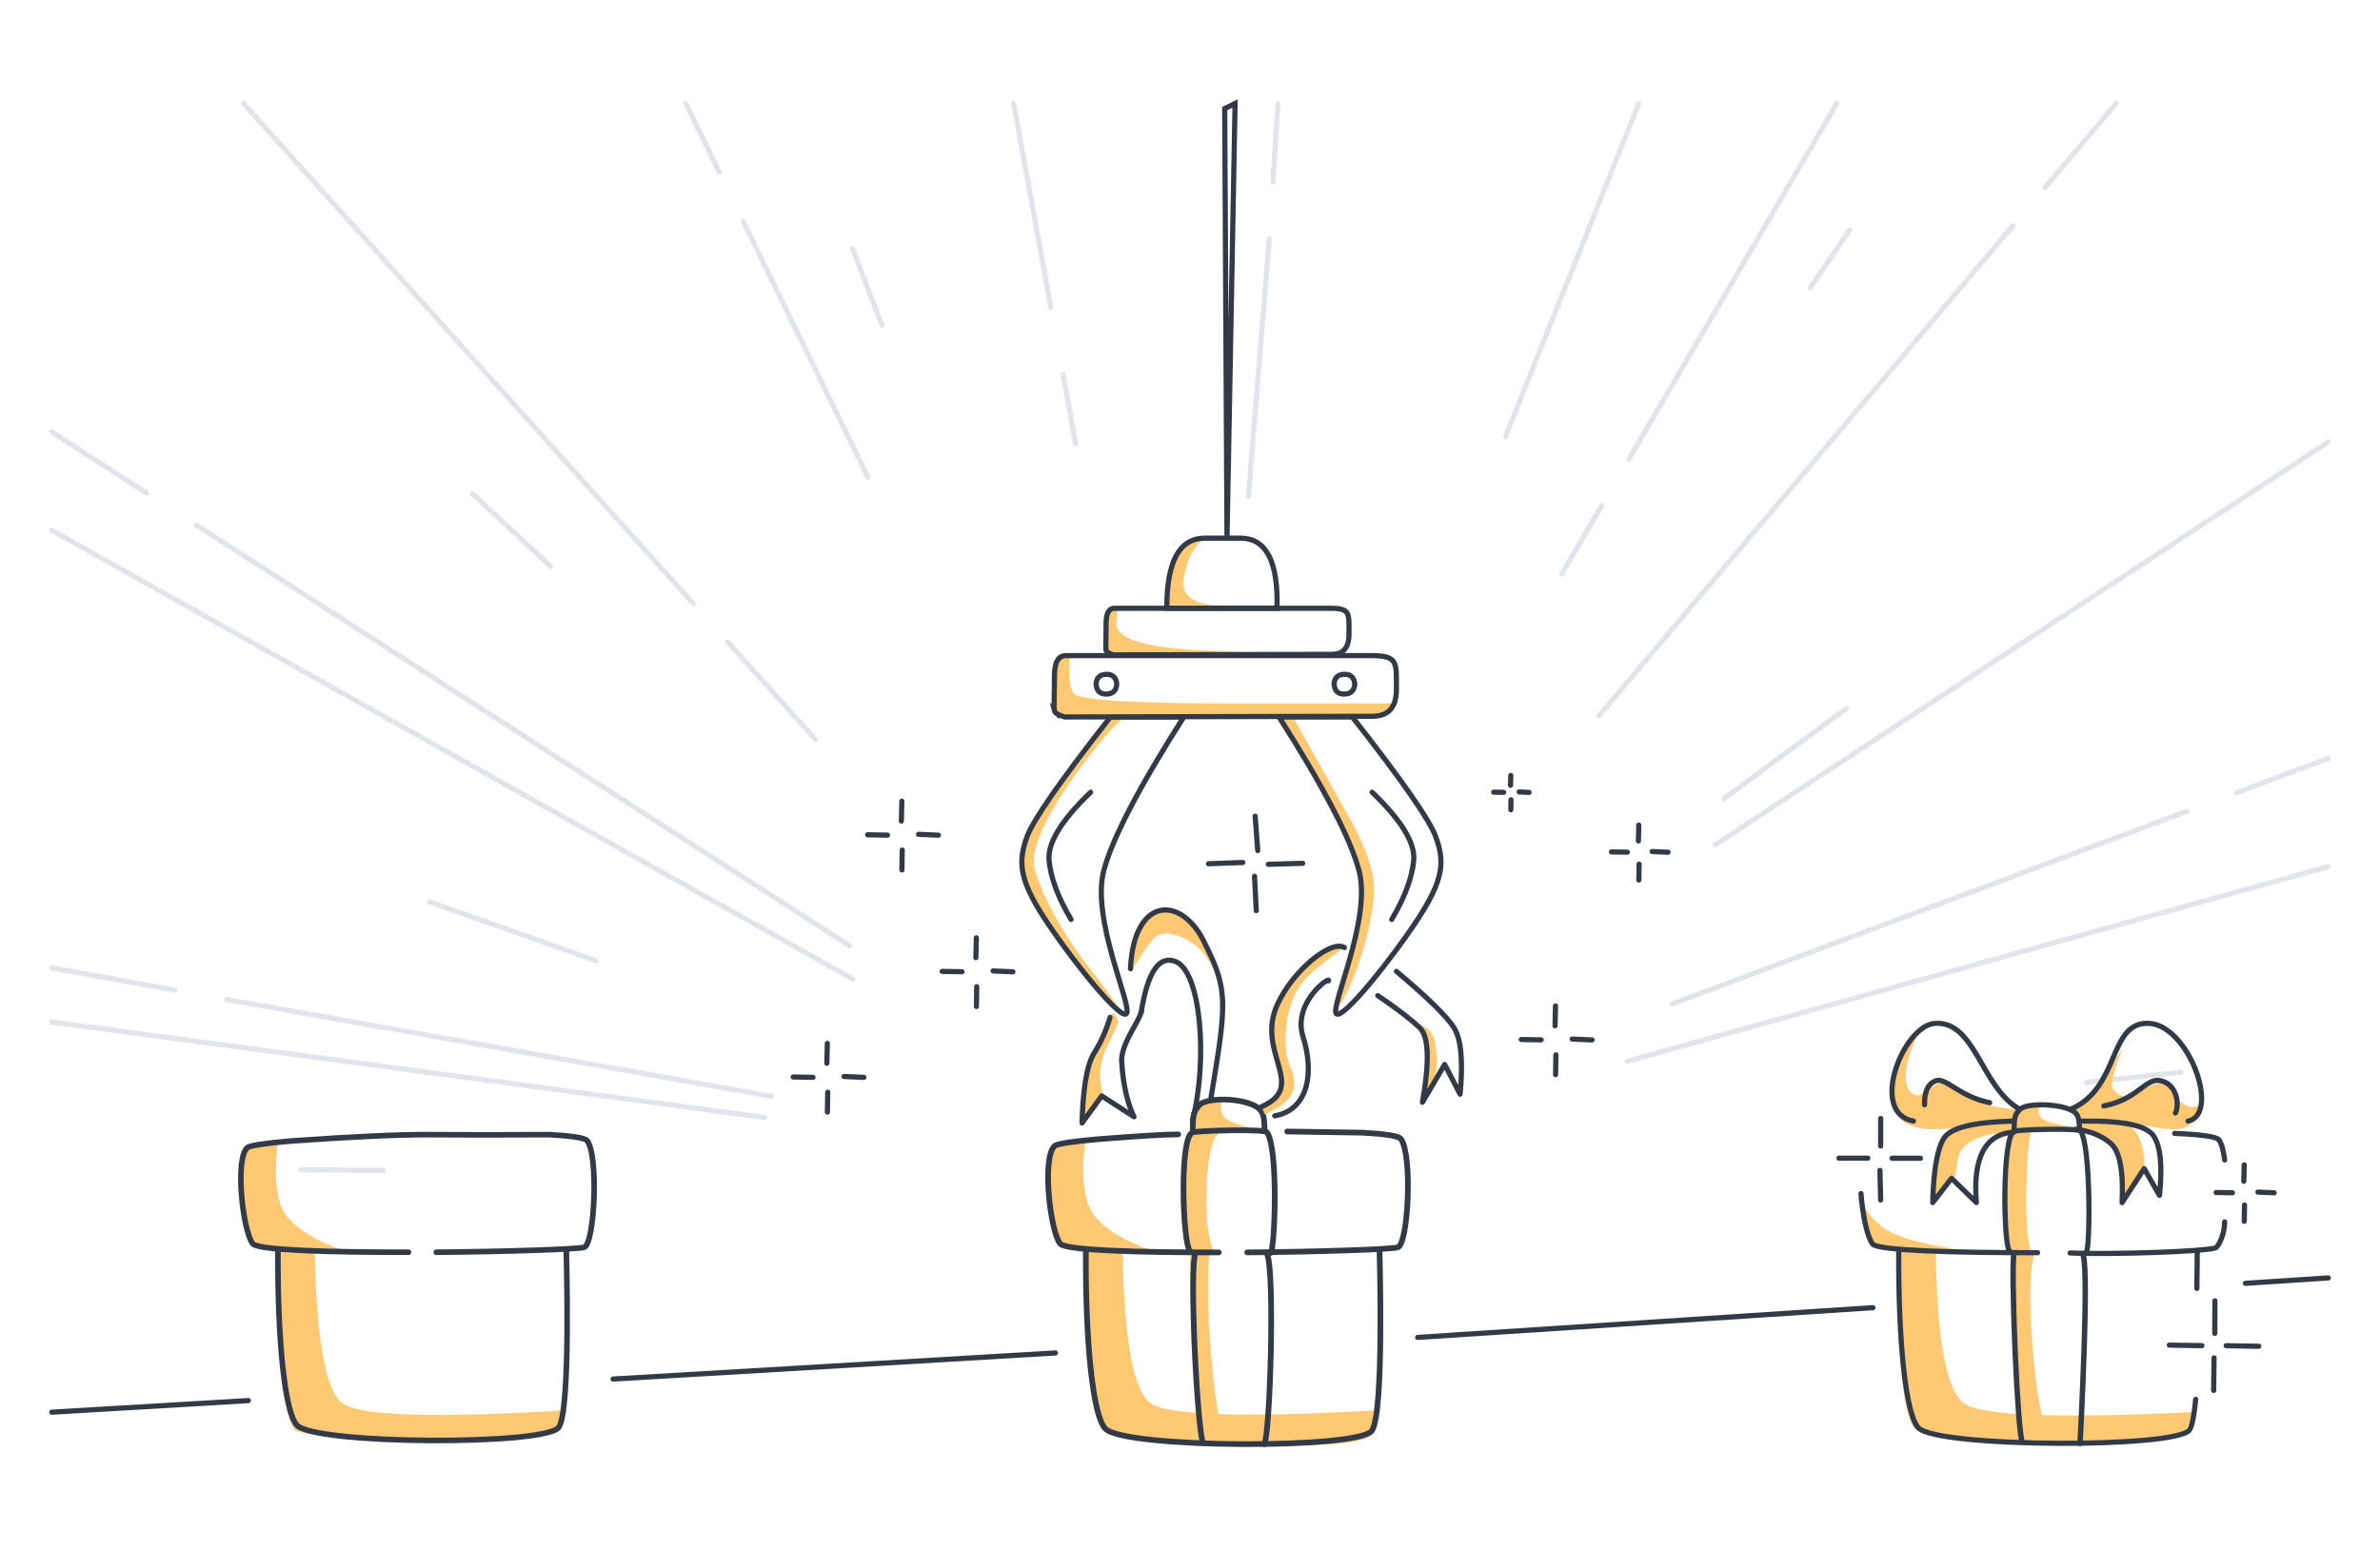 <svg width="460" height="300" fill="none" xmlns="http://www.w3.org/2000/svg"><path d="m91.296 95.41 15.12 14.026M140.634 124.026l16.911 18.803M47.072 20l86.978 96.706L47.072 20ZM143.628 42.737l24.141 49.519M132.543 20l6.461 13.253L132.543 20ZM164.791 48.094l5.674 14.771M205.464 72.382l2.44 13.4M195.926 20l7.163 39.34L195.926 20ZM247 20l-.973 15.185m-.699 10.928L241.276 96M316.749 20 291 84.347M309.57 97.727l-7.724 13.215M355 20l-40.158 68.707L355 20ZM357.468 44.453l-7.544 11.16M389.054 43.613l-79.993 94.699M409 20l-13.729 16.252L409 20ZM356.889 136.896l-23.641 17.392M450 85.387l-118.5 77.869M450 146.545l-17.731 6.638m-9.573 3.583L323.233 194M450 167.477l-135.5 37.611M421.52 207.197l-18.259 1.975M37.954 101.475l126.161 81.229M10 83.477l18.323 11.797L10 83.477ZM10 102.479l154.791 86.703M83.02 174.291l32.184 11.367M147.768 215.949 10 197.495m0-10.466 23.781 4.304L10 187.029Zm33.845 6.125 105.245 18.695-105.245-18.695ZM58.173 226.047l15.912.133" stroke="#E1E4EA" stroke-linecap="round" stroke-linejoin="round"/><path d="m188.705 181.229-.092 3.838M188.78 190.67l-.061 3.839M195.771 187.799l-3.836-.168M185.933 187.788l-3.84-.067M159.905 201.629l-.092 3.839M159.98 211.07l-.061 3.84M166.971 208.199l-3.836-.168M157.133 208.189l-3.839-.067M174.305 154.828l-.092 3.839M174.38 164.27l-.062 3.839M181.371 161.398l-3.837-.168M171.532 161.388l-3.839-.067M316.742 159.438l-.073 3.071M316.804 166.99l-.05 3.072M322.395 164.695l-3.069-.134M314.525 164.685l-3.072-.053M300.645 194.391l-.092 3.839M300.72 203.832l-.062 3.84M307.71 200.961l-3.836-.168M297.872 200.95l-3.839-.067M292.002 149.842l-.046 1.919M292.04 154.562l-.031 1.92M295.535 153.127l-1.918-.084M290.617 153.122l-1.92-.034M242.594 157.725l.496 6.651M242.47 169.332l.34 6.647M251.783 166.829l-6.643.195M240.214 166.677l-6.644.239" stroke="#323A48" stroke-linecap="round" stroke-linejoin="round"/><path fill-rule="evenodd" clip-rule="evenodd" d="M361.894 240.555c1.357 1.35 7.282 1.725 17.775 1.123-7.276-1.13-12.071-2.336-14.385-3.62-2.314-1.283-4.243-3.321-5.785-6.113 1.086 5.231 1.885 8.101 2.395 8.61Z" fill="#FFC973"/><path fill-rule="evenodd" clip-rule="evenodd" d="m374.134 241.976-7.38-.046c0 21.715 1.23 33.175 3.69 34.382 3.69 1.809 49.381 4.285 52.023 0 .373-.605.867-1.749 1.482-3.431-26.106 1.269-40.866.725-44.28-1.631-3.414-2.356-5.259-12.114-5.535-29.274ZM392.683 218.223c-2.44.268-3.659.468-3.659.599 0 .197-1.299 6.458-1.299 11.825 0 3.578.208 7.389.626 11.432l4.332-.001c-.804-1.696-1.151-5.696-1.041-12.002.109-6.306.456-10.257 1.041-11.853Z" fill="#FFC973"/><path fill-rule="evenodd" clip-rule="evenodd" d="M393.237 242.23h-3.938c-.253 5.58-.253 11.758 0 18.532.254 6.775.782 12.749 1.585 17.922h5.503c-1.682-3.337-2.864-9.509-3.544-18.517-.68-9.007-.549-14.986.394-17.937Z" fill="#FFC973"/><path d="M424.38 270.424c-.278 2.949-.693 5.149-1.195 5.898-2.421 3.609-48.666 3.429-52.381-.373-2.477-2.535-3.928-16.843-3.822-34.166m57.695-.111c0 .21 0 4.22-.075 7.31l.075-7.31Z" stroke="#323A48" stroke-linecap="round" stroke-linejoin="round"/><path d="M389.275 242.078c-.678 2.904.678 35.475 1.609 36.607m11.145.233c.13-2.647 1.718-32.636.62-36.309" stroke="#323A48" stroke-width="1.05" stroke-linecap="round" stroke-linejoin="round"/><path d="M393.817 242.078c-15.92.025-30.878-.398-31.88-1.671-1.027-1.307-1.938-5.587-2.256-9.759m60.626-11.628c4.826.213 8.067.611 8.555 1.245.527.685.89 2.104 1.112 3.895m0 11.957c0 2.544-1.251 4.718-1.652 4.967-1.222.761-20.122 1.402-28.215 1.047" stroke="#323A48" stroke-linecap="round" stroke-linejoin="round"/><path fill-rule="evenodd" clip-rule="evenodd" d="M371.826 197.748c-.614.481-1.639 1.699-3.077 3.654-1.797 2.444-2.824 7.184-2.959 7.968-.566 3.29 1.076 6.543 2.17 7.407 2.655 2.095 9.3 1.628 13.667.399 2.911-.819 5.469-.979 7.673-.482l1.033-2.246c-2.95-.223-5.072-.559-6.365-1.007-5.469-1.895-6.733-3.773-8.434-4.071-1.791-.314-3.661 2.284-4.913 2.284-1.026 0-3.129-1.049-1.872-6.625.448-1.991 1.474-4.418 3.077-7.281Z" fill="#FFC973"/><path fill-rule="evenodd" clip-rule="evenodd" d="M394.476 213.498c-2.942.207-4.895.566-5.859 1.075-.964.509-1.147 1.725-.549 3.65l12.257-.492c-3.269-.488-5.218-1.072-5.849-1.751-.63-.679-.63-1.506 0-2.482ZM401.899 218.062c3.361.988 5.354 1.79 5.977 2.408.385.381 1.594 2.133 2.059 4.781.192 1.094.192 3.477 0 7.147 2.173-2.922 3.574-4.783 4.203-5.583.942-1.201.078-8.467-3.007-9.404-2.029-.616-5.106-.859-9.232-.729v1.38Z" fill="#FFC973"/><path fill-rule="evenodd" clip-rule="evenodd" d="M410.356 202.473c-4.031 6.188-6.4 9.582-7.106 10.182-.707.601-1.681 1.084-2.925 1.449l1.429 2.38c3.638.082 6.148.245 7.529.49 1.381.245 3.274.439 5.678.583 2.613.57 4.75.774 6.411.612 1.661-.162 3.045-1.766 4.153-4.811-2.104 1.284-4.185.249-6.244-3.104-.951-1.549-3.479-.973-7.584 1.727-1.597.03-2.708-.545-3.334-1.727-.481-.909.183-3.503 1.993-7.781ZM389.3 218.858v-2.21c-7.673.739-11.98 1.624-12.922 2.655-1.47 1.609-2.413 5.974-2.828 13.095 1.083-1.54 2.225-2.813 3.426-3.819 1.8-1.509.651-4.591 2.332-6.625 1.716-2.074 5.046-3.106 9.992-3.096Z" fill="#FFC973"/><path d="M389.302 218.223c-.036-2.675.309-2.926 1.032-3.775 1.275-1.496 9.272-1.213 10.938.766.628.747.628 2.074.628 3.008M389.953 214.109c-7.109-4.409-8.244-16.803-15.936-16.349-6.151.363-12.892 17.328-4.194 18.887" stroke="#323A48" stroke-linecap="round" stroke-linejoin="round"/><path d="M400.325 214.312c9.421-4.15 7.154-16.534 14.709-16.564 7.892-.031 14.282 17.578 7.861 18.9M384.575 213.094c-6.071-1.202-8.493-5.1-10.592-4.182-1.4.613-2.068 2.141-2.004 4.586" stroke="#323A48" stroke-linecap="round" stroke-linejoin="round"/><path d="M406.625 213.721c6.912-1.354 8.127-5.785 11.258-4.808 3.131.976 3.268 4.855 2.578 6.16M402.481 216.659c7.753-.12 12.324.811 13.713 2.794 1.389 1.982 1.784 5.832 1.184 11.55l-2.958-5.165-4.267 6.56c.284-6.127-.451-9.941-2.204-11.44-1.752-1.5-4.01-2.411-6.772-2.735" stroke="#323A48" stroke-linecap="round" stroke-linejoin="round"/><path d="M403.268 241.929c.708-.955.862-20.692-1.164-23.369-.455-.602-12.114-.281-12.849.054-2.298 1.046-2.054 21.707-.904 23.057" stroke="#323A48" stroke-linecap="round" stroke-linejoin="round"/><path d="M389.024 216.648c-7.547.198-11.971 1.287-13.272 3.267-1.302 1.98-2.036 6.141-2.202 12.483l3.639-4.69 4.794 4.675c-.7-8.75 1.739-13.288 7.317-13.614M433.753 225.119l-.075 3.149M433.815 232.863l-.05 3.15M439.549 230.509l-3.147-.138M431.48 230.501l-3.15-.055M428.097 251.381l-.033 6.3M427.925 262.406l-.073 6.3M436.568 260.169l-6.299-.11M425.579 260.04l-6.299-.098M363.489 216.143v5.312M363.35 226.18l.139 5.712M371.187 223.832h-5.493M361.004 223.813h-5.567" stroke="#323A48" stroke-linecap="round" stroke-linejoin="round"/><path fill-rule="evenodd" clip-rule="evenodd" d="M53.69 220.756c-2.605-.339-4.502.154-5.69 1.482-1.782 1.99-1.606 16.15.353 18.141 1.307 1.327 7.233 1.719 17.779 1.176-5.068-1.773-8.618-3.934-10.649-6.483-2.031-2.549-2.629-7.321-1.793-14.316Z" fill="#FFC973"/><path fill-rule="evenodd" clip-rule="evenodd" d="m60.8 240.176-7.11-.049c0 22.97 1.185 35.093 3.555 36.37 3.555 1.914 47.268 2.439 50.116 0 .619-.53 1.373-1.855 2.262-3.974-25.705 1.572-40.202 1.112-43.491-1.381-3.29-2.492-5.067-12.814-5.332-30.966Z" fill="#FFC973"/><path d="M109.453 241.59c0 .941.897 30.65-1.441 34.214-2.339 3.564-47.01 3.386-50.599-.368-2.392-2.503-3.793-16.631-3.69-33.737" stroke="#323A48" stroke-width="1.08" stroke-linecap="round" stroke-linejoin="round"/><path d="M78.947 241.991c-15.377.024-29.13-.393-30.098-1.651-1.955-2.541-3.472-16.476-1.043-18.551.519-.442 3.707-.891 8.422-1.294 12.324-.868 21.369-1.277 27.134-1.225 5.765.052 13.417.052 22.957 0m-.111 0c4.12.22 6.85.601 7.288 1.182 2.215 2.942 1.433 19.621-.522 20.557-.854.409-15.261.863-28.643.982" stroke="#323A48" stroke-width="1.08" stroke-linecap="round" stroke-linejoin="round"/><path fill-rule="evenodd" clip-rule="evenodd" d="M209.741 220.397c-2.653-.346-4.585.157-5.795 1.509-1.815 2.027-1.636 16.449.36 18.477 1.33 1.352 7.366 1.751 18.107 1.198-5.161-1.806-8.777-4.007-10.846-6.603-2.068-2.597-2.677-7.457-1.826-14.581Z" fill="#FFC973"/><path fill-rule="evenodd" clip-rule="evenodd" d="m216.982 241.878-7.241-.046c0 21.738 1.207 33.211 3.621 34.418 3.62 1.812 49.001 5.278 51.593.989.366-.606.812-2.174 1.34-4.704-25.905 1.457-40.532 1.007-43.882-1.352-3.35-2.358-5.16-12.126-5.431-29.305ZM236.16 218.564c-3.679-.511-5.637-.482-5.876.087-.357.854-2.044 8.182-2.044 12.863 0 3.121.406 6.53 1.218 10.227l5.203.22c-1.218-2.547-1.691-6.927-1.417-13.138.273-6.212 1.245-9.631 2.916-10.259Z" fill="#FFC973"/><path fill-rule="evenodd" clip-rule="evenodd" d="M233.788 241.898c-2.171-.527-3.375-.507-3.614.063-.357.854.046 10.612.046 15.293 0 3.121.66 10.245 1.98 21.372l4.068-.74a159.062 159.062 0 0 1-2.48-20.147c-.399-6.772-.399-12.052 0-15.841ZM236.432 212.262c-2.424.372-4.103.903-5.038 1.592-.934.69-1.326 2.293-1.174 4.81l11.88-.666c-3.168-.662-5.057-1.453-5.668-2.373-.611-.92-.611-2.041 0-3.363Z" fill="#FFC973"/><path d="M266.636 241.617c0 .958.914 31.218-1.467 34.848-2.382 3.63-47.88 3.449-51.536-.375-2.437-2.55-3.864-16.939-3.759-34.361" stroke="#323A48" stroke-width="1.1" stroke-linecap="round" stroke-linejoin="round"/><path d="M231.072 242.182c-1.254 2.274.302 33.952 1.448 36.665m11.835.229c1.147-2.046 2.025-32.693.611-36.517M235.566 242.026c-15.662.024-29.671-.401-30.656-1.682-1.991-2.588-3.536-16.781-1.062-18.894.528-.451 3.775-.908 8.578-1.319 7.8-.61 12.898-.915 15.294-.915m21.067-.552 14.544.22c4.196.224 6.977.612 7.423 1.204 2.257 2.997 1.46 19.984-.531 20.938-.87.416-15.544.879-29.174 1M230.543 218.422c-.04-3.363.34-3.679 1.135-4.745 1.402-1.881 10.199-1.525 12.031.963.691.939.691 2.607.691 3.781" stroke="#323A48" stroke-width="1.1" stroke-linecap="round" stroke-linejoin="round"/><path d="M245.618 242.119c.792-1.027 1.496-20.457-.773-23.334-.51-.647-13.564-.302-14.386.057-2.573 1.125-1.817 21.323-.529 22.774" stroke="#323A48" stroke-width="1.1" stroke-linecap="round" stroke-linejoin="round"/><path fill-rule="evenodd" clip-rule="evenodd" d="M244.4 215.305c3.825-1.554 5.737-3.473 5.737-5.757 0-3.427-1.675-3.427-1.675-8.574 0-5.146 1.641-9.394 3.664-11.576 2.024-2.183 4.334-3.842 5.457-4.69a29 29 0 0 1 2.27-1.557c-1.32-.032-2.607.28-3.859.936-1.879.983-8.088 6.784-8.791 9.541-.703 2.757-2.646 5.57-1.14 8.138 1.506 2.567 1.14 5.872 1.14 7.782 0 1.272-1.117 2.709-3.35 4.309l.547 1.448Z" fill="#FFC973"/><path d="M243.853 213.855c9.014-3.962-1.211-10.383 3.02-19.707 3.023-6.664 10.469-12.646 12.98-11.024" stroke="#323A48" stroke-linecap="round" stroke-linejoin="round"/><path fill-rule="evenodd" clip-rule="evenodd" d="M273.263 197.455c2.109.774 3.376 1.744 3.801 2.909.424 1.165.645 2.961.664 5.389l-.664 3.793-1.857 2.717c.566-4.633.85-7.672.85-9.119 0-1.448-.932-3.344-2.794-5.689Z" fill="#FFC973"/><path d="M230.5 216.457c2.992-11.754 1.574-28.646-3.229-30.615-3.203-1.313-5.429 1.901-6.68 9.64M246.378 215.637c6.613-1.175 7.623-8.485 5.474-15.273-2.148-6.788 5.563-11.944 4.903-10.811M269.898 187.717c6.009 5.043 9.713 8.669 11.112 10.877 1.4 2.208 1.798 6.496 1.194 12.864l-2.981-5.752-4.3 7.306c1.408-7.942 1.229-12.748-.537-14.418s-4.463-3.735-8.091-6.194" stroke="#323A48" stroke-linecap="round" stroke-linejoin="round"/><path fill-rule="evenodd" clip-rule="evenodd" d="M213.148 211.455c-.862-3.184-.627-6.164.705-8.938 1.332-2.775 2.118-4.462 2.357-5.062-.596-1.433-1.044-1.92-1.344-1.462-.704 1.071-2.315 4.98-4.066 7.841-1.311 2.141-1.864 6.533-1.66 13.177l4.008-5.556ZM218.5 187.956c1.84-3.156 3.391-5.397 4.651-6.726 1.89-1.993 6.349 0 8.413 1.92 1.376 1.279 2.354 2.774 2.936 4.483-2.239-7.223-4.648-11.106-7.229-11.652-3.871-.818-5.911 1.264-6.68 3.256-.512 1.329-1.209 4.235-2.091 8.719Z" fill="#FFC973"/><path d="M234 212.456c3.2-19.171 3.374-21.151-1.341-30.575-4.43-8.855-13.504-8.662-14.159 5.323M214.543 196.612a27.908 27.908 0 0 1-3.088 6.938c-1.36 2.204-2.131 6.691-2.315 13.463l3.801-5.221 6.237 4.021c-1.337-2.76-2.133-6.384-2.387-10.871 0-3.381 3.243-7.263 3.8-9.46" stroke="#323A48" stroke-linecap="round" stroke-linejoin="round"/><path fill-rule="evenodd" clip-rule="evenodd" d="M218.5 138.675c-.424-.796-1.973.33-4.647 3.377-4.012 4.571-15.735 19.602-13.819 26.058 1.916 6.456 6.511 13.766 10.208 18.507a164.38 164.38 0 0 1 6.707 9.209c-8.309-8.871-13.308-14.757-14.999-17.66-1.08-1.854-3.901-7.345-4.619-10.056-.967-3.656.449-4.584 1.496-6.7 1.214-2.457 6.561-10.035 16.038-22.735h3.635Z" fill="#FFC973"/><path clip-rule="evenodd" d="M214.626 138.551c-9.573 12.2-14.945 19.91-16.117 23.128-1.758 4.827-1.553 8.204 3.325 15.726 4.879 7.522 14.698 19.853 15.894 18.482 1.196-1.371-6.868-18.315-4.395-27.639 1.649-6.216 6.803-16.115 15.464-29.697h-14.171Z" stroke="#323A48" stroke-linejoin="bevel"/><path d="M210.8 153.092c-5.662 5.433-8.342 9.82-8.04 13.163.302 3.342 1.72 7.153 4.254 11.434" stroke="#323A48" stroke-linecap="round" stroke-linejoin="round"/><path fill-rule="evenodd" clip-rule="evenodd" d="M250 138.676c6.379 11.455 9.957 17.865 10.733 19.231 1.163 2.048 3.372 6.029 4.467 10.621 1.094 4.592-.579 11.489-2.349 17.028-1.18 3.692-2.748 7.001-4.704 9.925 3.808-13.771 5.376-22.487 4.704-26.147-.671-3.66-5.887-13.879-15.648-30.658H250Z" fill="#FFC973"/><path clip-rule="evenodd" d="M261.374 138.551c9.573 12.2 14.945 19.91 16.117 23.128 1.758 4.827 1.553 8.204-3.325 15.726-4.879 7.522-14.698 19.853-15.894 18.482-1.196-1.371 6.868-18.315 4.395-27.639-1.649-6.216-6.803-16.115-15.464-29.697h14.171Z" stroke="#323A48" stroke-linejoin="bevel"/><path d="M265.2 153.092c5.662 5.433 8.342 9.82 8.04 13.163-.302 3.342-1.72 7.153-4.254 11.434" stroke="#323A48" stroke-linecap="round" stroke-linejoin="round"/><path fill-rule="evenodd" clip-rule="evenodd" d="M203.732 129.231c0-1.48 1.012-2.326 3.036-2.538-.328 3.953-.034 6.431.882 7.434 1.374 1.504 18.938 1.814 29.06 1.814h32.521c.667 0 .436 2.61-4.031 2.61h-58.432c-2.024.473-3.036-.397-3.036-2.61v-6.71Z" fill="#FFC973"/><path clip-rule="evenodd" d="M203.8 137.383c.1.404.76.794 1.98 1.168l59.191-.134c3.279.09 4.919-1.618 4.919-5.122 0-5.256.418-6.602-4.919-6.602h-58.957c-1.476 0-2.214 1.304-2.214 3.913 0 3.912-.152 6.171 0 6.777Z" stroke="#323A48"/><path fill-rule="evenodd" clip-rule="evenodd" d="M213.853 118.659c-1.005 2.058 0 6.082 0 7.2 0 .746 8.759.746 26.277 0-16.242 0-24.363-1.795-24.363-5.385 0-5.386 2.36-2.924 2.36-2.924s-3.269-.95-4.274 1.109Z" fill="#FFC973"/><path clip-rule="evenodd" d="M213.78 125.664c.072.307.541.602 1.407.887l42.046-.102c2.329.068 3.494-1.228 3.494-3.888 0-3.989.297-5.01-3.494-5.01h-41.88c-1.049 0-1.573.99-1.573 2.969 0 2.969-.107 4.684 0 5.144ZM211.854 131.946c.186-1.09.869-1.635 2.049-1.635s1.83.635 1.948 1.907c-.105 1.272-.798 1.908-2.077 1.908-1.28 0-1.92-.727-1.92-2.18ZM257.854 131.946c.186-1.09.869-1.635 2.049-1.635s1.83.635 1.948 1.907c-.105 1.272-.798 1.908-2.077 1.908-1.28 0-1.92-.727-1.92-2.18Z" stroke="#323A48"/><path fill-rule="evenodd" clip-rule="evenodd" d="M236.892 116.989c-6.041.087-8.739-1.687-8.096-5.321.643-3.635 1.999-6.191 4.066-7.668-1.499-.901-3.176-.01-5.031 2.672-1.854 2.683-2.625 6.122-2.312 10.317h11.373Z" fill="#FFC973"/><path clip-rule="evenodd" d="M225.52 117.551c-.028-9.034 2.42-13.551 7.342-13.551h6.906c4.957 0 7.305 4.517 7.045 13.551H225.52ZM237.151 104l-.441-83.015 2-.985-1.559 84Z" stroke="#323A48"/><path d="m10 272.9 38-2.241m156-9.204-85.5 5.044m155.5-8.044 88-5.75m88-5.75-16 1.046" stroke="#323A48" stroke-linecap="round" stroke-linejoin="round"/></svg>